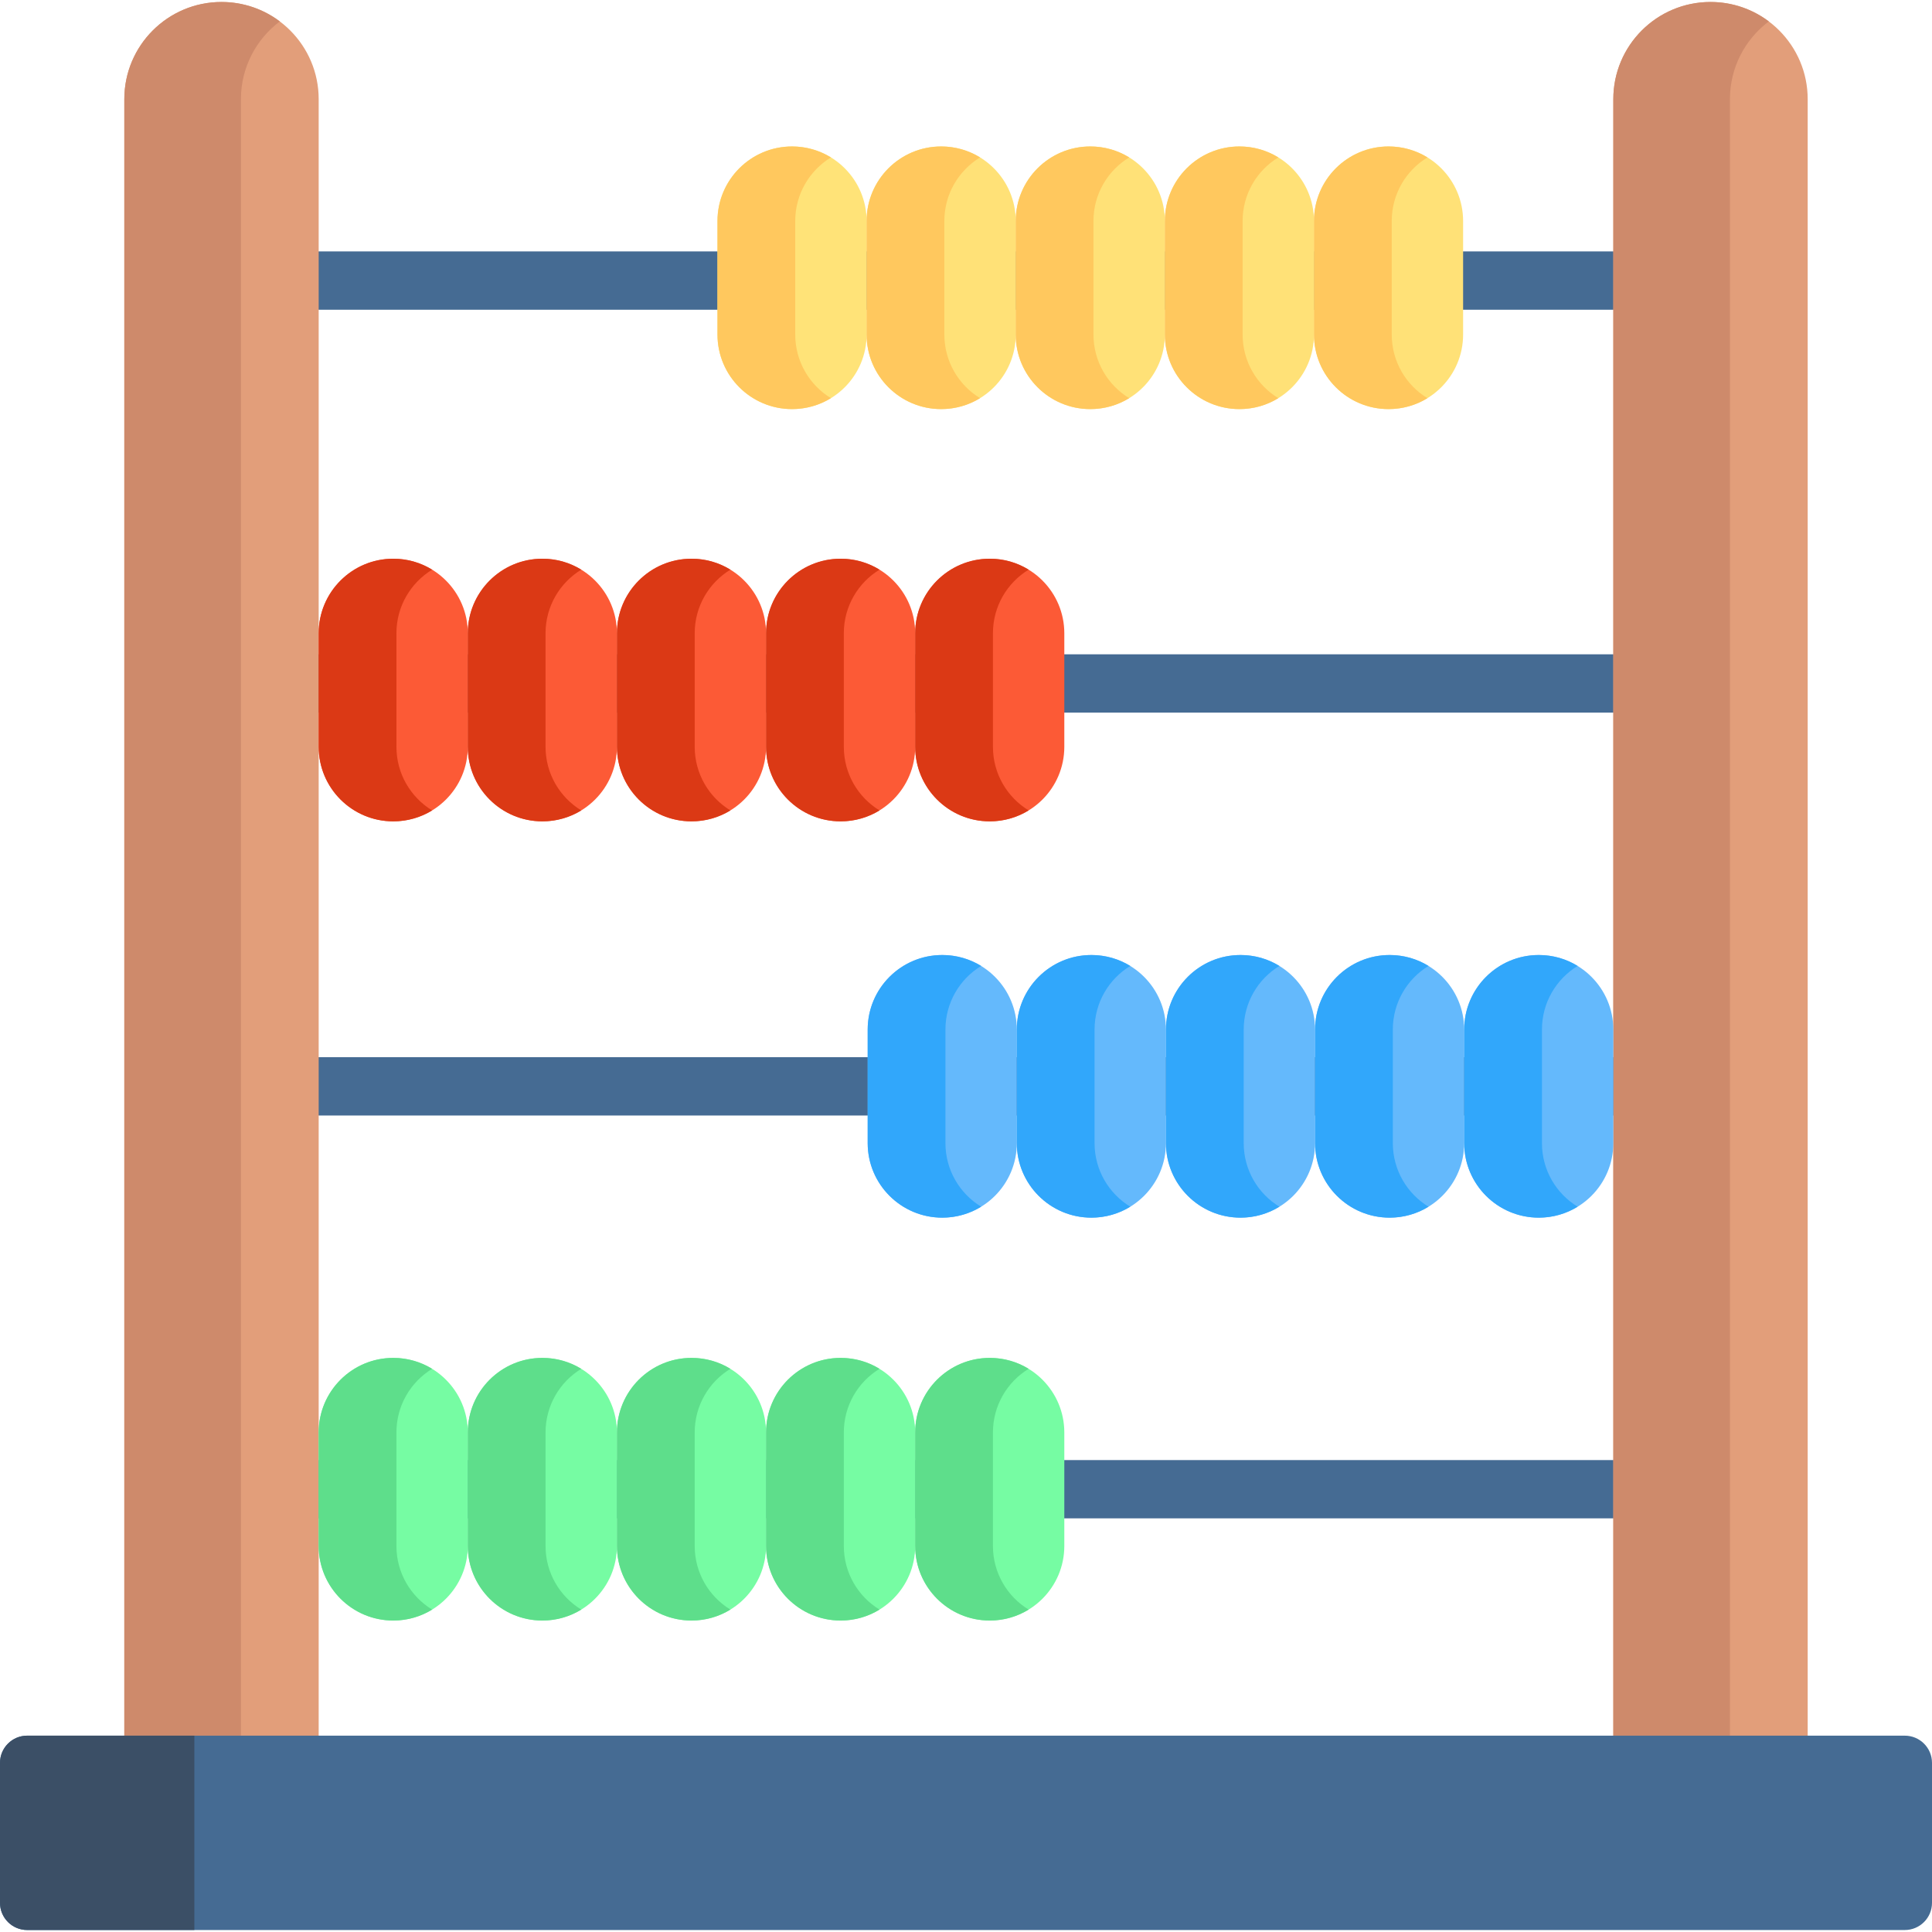 <?xml version="1.0"?>
<svg xmlns="http://www.w3.org/2000/svg" xmlns:xlink="http://www.w3.org/1999/xlink" xmlns:svgjs="http://svgjs.com/svgjs" version="1.1" width="512" height="512" x="0" y="0" viewBox="0 0 497 497" style="enable-background:new 0 0 512 512" xml:space="preserve" class=""><g><g xmlns="http://www.w3.org/2000/svg"><g><g><path d="m415.021 390.595h-333.042c-4.143 0-7.5-3.358-7.5-7.5s3.357-7.5 7.5-7.5h333.041c4.143 0 7.5 3.358 7.5 7.5s-3.357 7.5-7.499 7.5z" fill="#456b93" data-original="#456b93" style=""/></g></g><g><g><path d="m415.021 286.956h-333.042c-4.143 0-7.5-3.358-7.5-7.5s3.357-7.5 7.5-7.5h333.041c4.143 0 7.5 3.358 7.5 7.5s-3.357 7.5-7.499 7.5z" fill="#456b93" data-original="#456b93" style=""/></g></g><g><g><path d="m415.021 183.317h-333.042c-4.143 0-7.5-3.358-7.5-7.5s3.357-7.5 7.5-7.5h333.041c4.143 0 7.5 3.358 7.5 7.5s-3.357 7.5-7.499 7.5z" fill="#456b93" data-original="#456b93" style=""/></g></g><g><g><g><path d="m415.021 79.677h-333.042c-4.143 0-7.5-3.358-7.5-7.5s3.357-7.5 7.5-7.5h333.041c4.143 0 7.5 3.358 7.5 7.5s-3.357 7.5-7.499 7.5z" fill="#456b93" data-original="#456b93" style=""/></g></g></g><g fill="#e29e7a"><path d="m81.979 25.511v430.982h-50v-430.982c0-13.807 11.193-25 25-25 13.807 0 25 11.193 25 25z" fill="#e29e7a" data-original="#e29e7a" style=""/><path d="m465.021 25.511v430.982h-50v-430.982c0-13.807 11.193-25 25-25 13.807 0 25 11.193 25 25z" fill="#e29e7a" data-original="#e29e7a" style=""/></g><g fill="#ce8a6b"><path d="m71.98 5.508c-6.07 4.56-10 11.82-10 20v420.98h-30v-420.98c0-13.8 11.19-25 25-25 5.62 0 10.82 1.859 15 5z" fill="#ce8a6b" data-original="#ce8a6b" style=""/><path d="m455.02 5.508c-6.07 4.56-10 11.82-10 20v420.98h-30v-420.98c0-13.8 11.19-25 25-25 5.62 0 10.82 1.859 15 5z" fill="#ce8a6b" data-original="#ce8a6b" style=""/></g><path d="m490 446.492h-483c-3.866 0-7 3.134-7 7v36c0 3.866 3.134 7 7 7h483c3.866 0 7-3.134 7-7v-36c0-3.866-3.134-7-7-7z" fill="#456b93" data-original="#456b93" style=""/><path d="m7 446.487c-3.866 0-7 3.134-7 7v36c0 3.866 3.134 7 7 7h43v-50z" fill="#3b4f66" data-original="#3b4f66" style=""/><path d="m203.75 37.677c-10.593 0-19.181 8.588-19.181 19.181v29.202c0 10.593 8.588 19.181 19.181 19.181s19.181-8.588 19.181-19.181v-29.201c0-10.594-8.588-19.182-19.181-19.182z" fill="#ffe378" data-original="#ffe378" style=""/><path d="m213.75 102.427c-2.91 1.78-6.34 2.81-10 2.81-10.59 0-19.18-8.58-19.18-19.18v-29.2c0-10.59 8.59-19.18 19.18-19.18 3.66 0 7.09 1.03 10 2.82-5.51 3.37-9.18 9.44-9.18 16.36v29.2c0 6.93 3.67 13 9.18 16.37z" fill="#ffc85e" data-original="#ffc85e" style=""/><path d="m242.112 37.677c-10.593 0-19.181 8.588-19.181 19.181v29.202c0 10.593 8.588 19.181 19.181 19.181s19.181-8.588 19.181-19.181v-29.201c0-10.594-8.588-19.182-19.181-19.182z" fill="#ffe177" data-original="#ffe177" style=""/><path d="m252.12 102.427c-2.92 1.78-6.34 2.81-10.01 2.81-10.59 0-19.18-8.58-19.18-19.18v-29.2c0-10.59 8.59-19.18 19.18-19.18 3.67 0 7.09 1.03 10.01 2.82-5.51 3.36-9.19 9.43-9.19 16.36v29.2c0 6.94 3.68 13.011 9.19 16.37z" fill="#ffc85e" data-original="#ffc85e" style=""/><path d="m280.474 37.677c-10.593 0-19.181 8.588-19.181 19.181v29.202c0 10.593 8.588 19.181 19.181 19.181s19.181-8.588 19.181-19.181v-29.201c0-10.594-8.587-19.182-19.181-19.182z" fill="#ffe177" data-original="#ffe177" style=""/><path d="m290.48 102.427c-2.91 1.78-6.34 2.81-10.01 2.81-10.59 0-19.18-8.58-19.18-19.18v-29.2c0-10.59 8.59-19.18 19.18-19.18 3.67 0 7.1 1.03 10.01 2.82-5.51 3.36-9.19 9.43-9.19 16.36v29.2c0 6.94 3.68 13.011 9.19 16.37z" fill="#ffc85e" data-original="#ffc85e" style=""/><path d="m318.836 37.677c-10.593 0-19.181 8.588-19.181 19.181v29.202c0 10.593 8.588 19.181 19.181 19.181s19.181-8.588 19.181-19.181v-29.201c0-10.594-8.587-19.182-19.181-19.182z" fill="#ffe177" data-original="#ffe177" style=""/><path d="m328.84 102.427c-2.91 1.79-6.33 2.81-10 2.81-10.6 0-19.18-8.58-19.18-19.18v-29.2c0-10.59 8.58-19.18 19.18-19.18 3.67 0 7.09 1.03 10 2.82-5.51 3.36-9.18 9.43-9.18 16.36v29.2c0 6.94 3.67 13.011 9.18 16.37z" fill="#ffc85e" data-original="#ffc85e" style=""/><path d="m357.198 37.677c-10.593 0-19.181 8.588-19.181 19.181v29.202c0 10.593 8.588 19.181 19.181 19.181s19.181-8.588 19.181-19.181v-29.201c0-10.594-8.587-19.182-19.181-19.182z" fill="#ffe177" data-original="#ffe177" style=""/><path d="m367.2 102.427c-2.91 1.79-6.33 2.81-10 2.81-10.6 0-19.18-8.58-19.18-19.18v-29.2c0-10.59 8.58-19.18 19.18-19.18 3.67 0 7.09 1.03 10 2.82-5.51 3.36-9.18 9.43-9.18 16.36v29.2c0 6.94 3.67 13.011 9.18 16.37z" fill="#ffc85e" data-original="#ffc85e" style=""/><path d="m101.161 143.729c-10.593 0-19.181 8.588-19.181 19.181v29.201c0 10.593 8.588 19.181 19.181 19.181s19.181-8.588 19.181-19.181v-29.201c0-10.593-8.587-19.181-19.181-19.181z" fill="#fc5a36" data-original="#fc5a36" style=""/><path d="m111.169 208.477c-2.92 1.78-6.34 2.81-10.01 2.81-10.59 0-19.18-8.58-19.18-19.18v-29.2c0-10.59 8.59-19.18 19.18-19.18 3.67 0 7.09 1.03 10.01 2.82-5.51 3.36-9.19 9.43-9.19 16.36v29.2c0 6.94 3.68 13.01 9.19 16.37z" fill="#db3915" data-original="#db3915" style=""/><path d="m139.523 143.729c-10.593 0-19.181 8.588-19.181 19.181v29.201c0 10.593 8.588 19.181 19.181 19.181s19.181-8.588 19.181-19.181v-29.201c0-10.593-8.587-19.181-19.181-19.181z" fill="#fc5a36" data-original="#fc5a36" style=""/><path d="m149.529 208.477c-2.91 1.78-6.34 2.81-10.01 2.81-10.59 0-19.18-8.58-19.18-19.18v-29.2c0-10.59 8.59-19.18 19.18-19.18 3.67 0 7.1 1.03 10.01 2.82-5.51 3.36-9.19 9.43-9.19 16.36v29.2c0 6.94 3.68 13.01 9.19 16.37z" fill="#db3915" data-original="#db3915" style=""/><path d="m177.886 143.729c-10.593 0-19.181 8.588-19.181 19.181v29.201c0 10.593 8.588 19.181 19.181 19.181s19.181-8.588 19.181-19.181v-29.201c0-10.593-8.588-19.181-19.181-19.181z" fill="#fc5a36" data-original="#fc5a36" style=""/><path d="m187.889 208.477c-2.91 1.78-6.33 2.81-10 2.81-10.6 0-19.18-8.58-19.18-19.18v-29.2c0-10.59 8.58-19.18 19.18-19.18 3.67 0 7.09 1.03 10 2.82-5.51 3.36-9.18 9.43-9.18 16.36v29.2c0 6.94 3.67 13.01 9.18 16.37z" fill="#db3915" data-original="#db3915" style=""/><path d="m216.248 143.729c-10.593 0-19.181 8.588-19.181 19.181v29.201c0 10.593 8.588 19.181 19.181 19.181s19.181-8.588 19.181-19.181v-29.201c0-10.593-8.588-19.181-19.181-19.181z" fill="#fc5a36" data-original="#fc5a36" style=""/><path d="m226.249 208.477c-2.91 1.78-6.33 2.81-10 2.81-10.6 0-19.18-8.58-19.18-19.18v-29.2c0-10.59 8.58-19.18 19.18-19.18 3.67 0 7.09 1.03 10 2.82-5.51 3.36-9.18 9.43-9.18 16.36v29.2c0 6.94 3.67 13.01 9.18 16.37z" fill="#db3915" data-original="#db3915" style=""/><path d="m254.61 143.729c-10.593 0-19.181 8.588-19.181 19.181v29.201c0 10.593 8.588 19.181 19.181 19.181s19.181-8.588 19.181-19.181v-29.201c0-10.593-8.588-19.181-19.181-19.181z" fill="#fc5a36" data-original="#fc5a36" style=""/><path d="m264.609 208.467c-2.91 1.79-6.33 2.82-10 2.82-10.59 0-19.18-8.58-19.18-19.18v-29.2c0-10.59 8.59-19.18 19.18-19.18 3.67 0 7.09 1.03 10 2.82-5.51 3.36-9.18 9.43-9.18 16.36v29.2c0 6.93 3.67 13 9.18 16.36z" fill="#db3915" data-original="#db3915" style=""/><path d="m242.391 245.675c-10.593 0-19.181 8.588-19.181 19.181v29.201c0 10.593 8.588 19.181 19.181 19.181s19.181-8.588 19.181-19.181v-29.201c0-10.594-8.588-19.181-19.181-19.181z" fill="#64b9fc" data-original="#64b9fc" style=""/><path d="m252.399 310.417c-2.92 1.79-6.34 2.82-10.01 2.82-10.59 0-19.18-8.59-19.18-19.18v-29.2c0-10.6 8.59-19.18 19.18-19.18 3.67 0 7.09 1.03 10.01 2.81-5.51 3.36-9.19 9.43-9.19 16.37v29.2c0 6.93 3.68 13 9.19 16.36z" fill="#31a7fb" data-original="#31a7fb" style=""/><path d="m280.753 245.675c-10.593 0-19.181 8.588-19.181 19.181v29.201c0 10.593 8.588 19.181 19.181 19.181s19.181-8.588 19.181-19.181v-29.201c0-10.594-8.588-19.181-19.181-19.181z" fill="#64b9fc" data-original="#64b9fc" style=""/><path d="m290.759 310.417c-2.91 1.79-6.34 2.82-10.01 2.82-10.59 0-19.18-8.59-19.18-19.18v-29.2c0-10.6 8.59-19.18 19.18-19.18 3.67 0 7.1 1.03 10.01 2.81-5.51 3.36-9.19 9.43-9.19 16.37v29.2c0 6.93 3.68 13 9.19 16.36z" fill="#31a7fb" data-original="#31a7fb" style=""/><path d="m319.115 245.675c-10.593 0-19.181 8.588-19.181 19.181v29.201c0 10.593 8.588 19.181 19.181 19.181s19.181-8.588 19.181-19.181v-29.201c0-10.594-8.588-19.181-19.181-19.181z" fill="#64b9fc" data-original="#64b9fc" style=""/><path d="m329.119 310.417c-2.91 1.79-6.33 2.82-10 2.82-10.6 0-19.18-8.59-19.18-19.18v-29.2c0-10.6 8.58-19.18 19.18-19.18 3.67 0 7.09 1.02 10 2.81-5.51 3.36-9.18 9.43-9.18 16.37v29.2c0 6.93 3.67 13 9.18 16.36z" fill="#31a7fb" data-original="#31a7fb" style=""/><path d="m357.477 245.675c-10.593 0-19.181 8.588-19.181 19.181v29.201c0 10.593 8.588 19.181 19.181 19.181s19.181-8.588 19.181-19.181v-29.201c0-10.594-8.588-19.181-19.181-19.181z" fill="#64b9fc" data-original="#64b9fc" style=""/><path d="m367.479 310.417c-2.91 1.79-6.33 2.82-10 2.82-10.6 0-19.18-8.59-19.18-19.18v-29.2c0-10.6 8.58-19.18 19.18-19.18 3.67 0 7.09 1.02 10 2.81-5.51 3.36-9.18 9.43-9.18 16.37v29.2c0 6.93 3.67 13 9.18 16.36z" fill="#31a7fb" data-original="#31a7fb" style=""/><path d="m395.839 245.675c-10.593 0-19.181 8.588-19.181 19.181v29.201c0 10.593 8.588 19.181 19.181 19.181s19.181-8.588 19.181-19.181v-29.201c0-10.594-8.588-19.181-19.181-19.181z" fill="#64b9fc" data-original="#64b9fc" style=""/><path d="m405.839 310.417c-2.91 1.79-6.33 2.82-10 2.82-10.59 0-19.18-8.59-19.18-19.18v-29.2c0-10.6 8.59-19.18 19.18-19.18 3.67 0 7.09 1.02 10 2.81-5.51 3.37-9.18 9.44-9.18 16.37v29.2c0 6.93 3.67 13 9.18 16.36z" fill="#31a7fb" data-original="#31a7fb" style=""/><path d="m101.161 349.314c-10.593 0-19.181 8.588-19.181 19.181v29.201c0 10.593 8.588 19.181 19.181 19.181s19.181-8.588 19.181-19.181v-29.201c0-10.593-8.587-19.181-19.181-19.181z" fill="#76fca3" data-original="#76fca3" style=""/><path d="m111.169 414.057c-2.92 1.79-6.34 2.82-10.01 2.82-10.59 0-19.18-8.59-19.18-19.18v-29.2c0-10.6 8.59-19.18 19.18-19.18 3.67 0 7.09 1.03 10.01 2.81-5.51 3.36-9.19 9.43-9.19 16.37v29.2c0 6.931 3.68 13.001 9.19 16.36z" fill="#5ede8b" data-original="#5ede8b" style=""/><path d="m139.523 349.314c-10.593 0-19.181 8.588-19.181 19.181v29.201c0 10.593 8.588 19.181 19.181 19.181s19.181-8.588 19.181-19.181v-29.201c0-10.593-8.587-19.181-19.181-19.181z" fill="#76fca3" data-original="#76fca3" style=""/><path d="m149.529 414.057c-2.91 1.79-6.34 2.82-10.01 2.82-10.59 0-19.18-8.59-19.18-19.18v-29.2c0-10.6 8.59-19.18 19.18-19.18 3.67 0 7.1 1.03 10.01 2.81-5.51 3.36-9.19 9.43-9.19 16.37v29.2c0 6.931 3.68 13.001 9.19 16.36z" fill="#5ede8b" data-original="#5ede8b" style=""/><path d="m177.886 349.314c-10.593 0-19.181 8.588-19.181 19.181v29.201c0 10.593 8.588 19.181 19.181 19.181s19.181-8.588 19.181-19.181v-29.201c0-10.593-8.588-19.181-19.181-19.181z" fill="#76fca3" data-original="#76fca3" style=""/><path d="m187.889 414.057c-2.91 1.79-6.33 2.82-10 2.82-10.6 0-19.18-8.59-19.18-19.18v-29.2c0-10.6 8.58-19.18 19.18-19.18 3.67 0 7.09 1.02 10 2.81-5.51 3.36-9.18 9.43-9.18 16.37v29.2c0 6.931 3.67 13.001 9.18 16.36z" fill="#5ede8b" data-original="#5ede8b" style=""/><path d="m216.248 349.314c-10.593 0-19.181 8.588-19.181 19.181v29.201c0 10.593 8.588 19.181 19.181 19.181s19.181-8.588 19.181-19.181v-29.201c0-10.593-8.588-19.181-19.181-19.181z" fill="#76fca3" data-original="#76fca3" style=""/><path d="m226.249 414.057c-2.91 1.79-6.33 2.82-10 2.82-10.6 0-19.18-8.59-19.18-19.18v-29.2c0-10.6 8.58-19.18 19.18-19.18 3.67 0 7.09 1.02 10 2.81-5.51 3.36-9.18 9.43-9.18 16.37v29.2c0 6.931 3.67 13.001 9.18 16.36z" fill="#5ede8b" data-original="#5ede8b" style=""/><path d="m254.61 349.314c-10.593 0-19.181 8.588-19.181 19.181v29.201c0 10.593 8.588 19.181 19.181 19.181s19.181-8.588 19.181-19.181v-29.201c0-10.593-8.588-19.181-19.181-19.181z" fill="#76fca3" data-original="#76fca3" style=""/><path d="m264.609 414.057c-2.91 1.79-6.33 2.82-10 2.82-10.59 0-19.18-8.59-19.18-19.18v-29.2c0-10.6 8.59-19.18 19.18-19.18 3.67 0 7.09 1.02 10 2.81-5.51 3.37-9.18 9.44-9.18 16.37v29.2c0 6.931 3.67 13.001 9.18 16.36z" fill="#5ede8b" data-original="#5ede8b" style=""/></g></g></svg>
